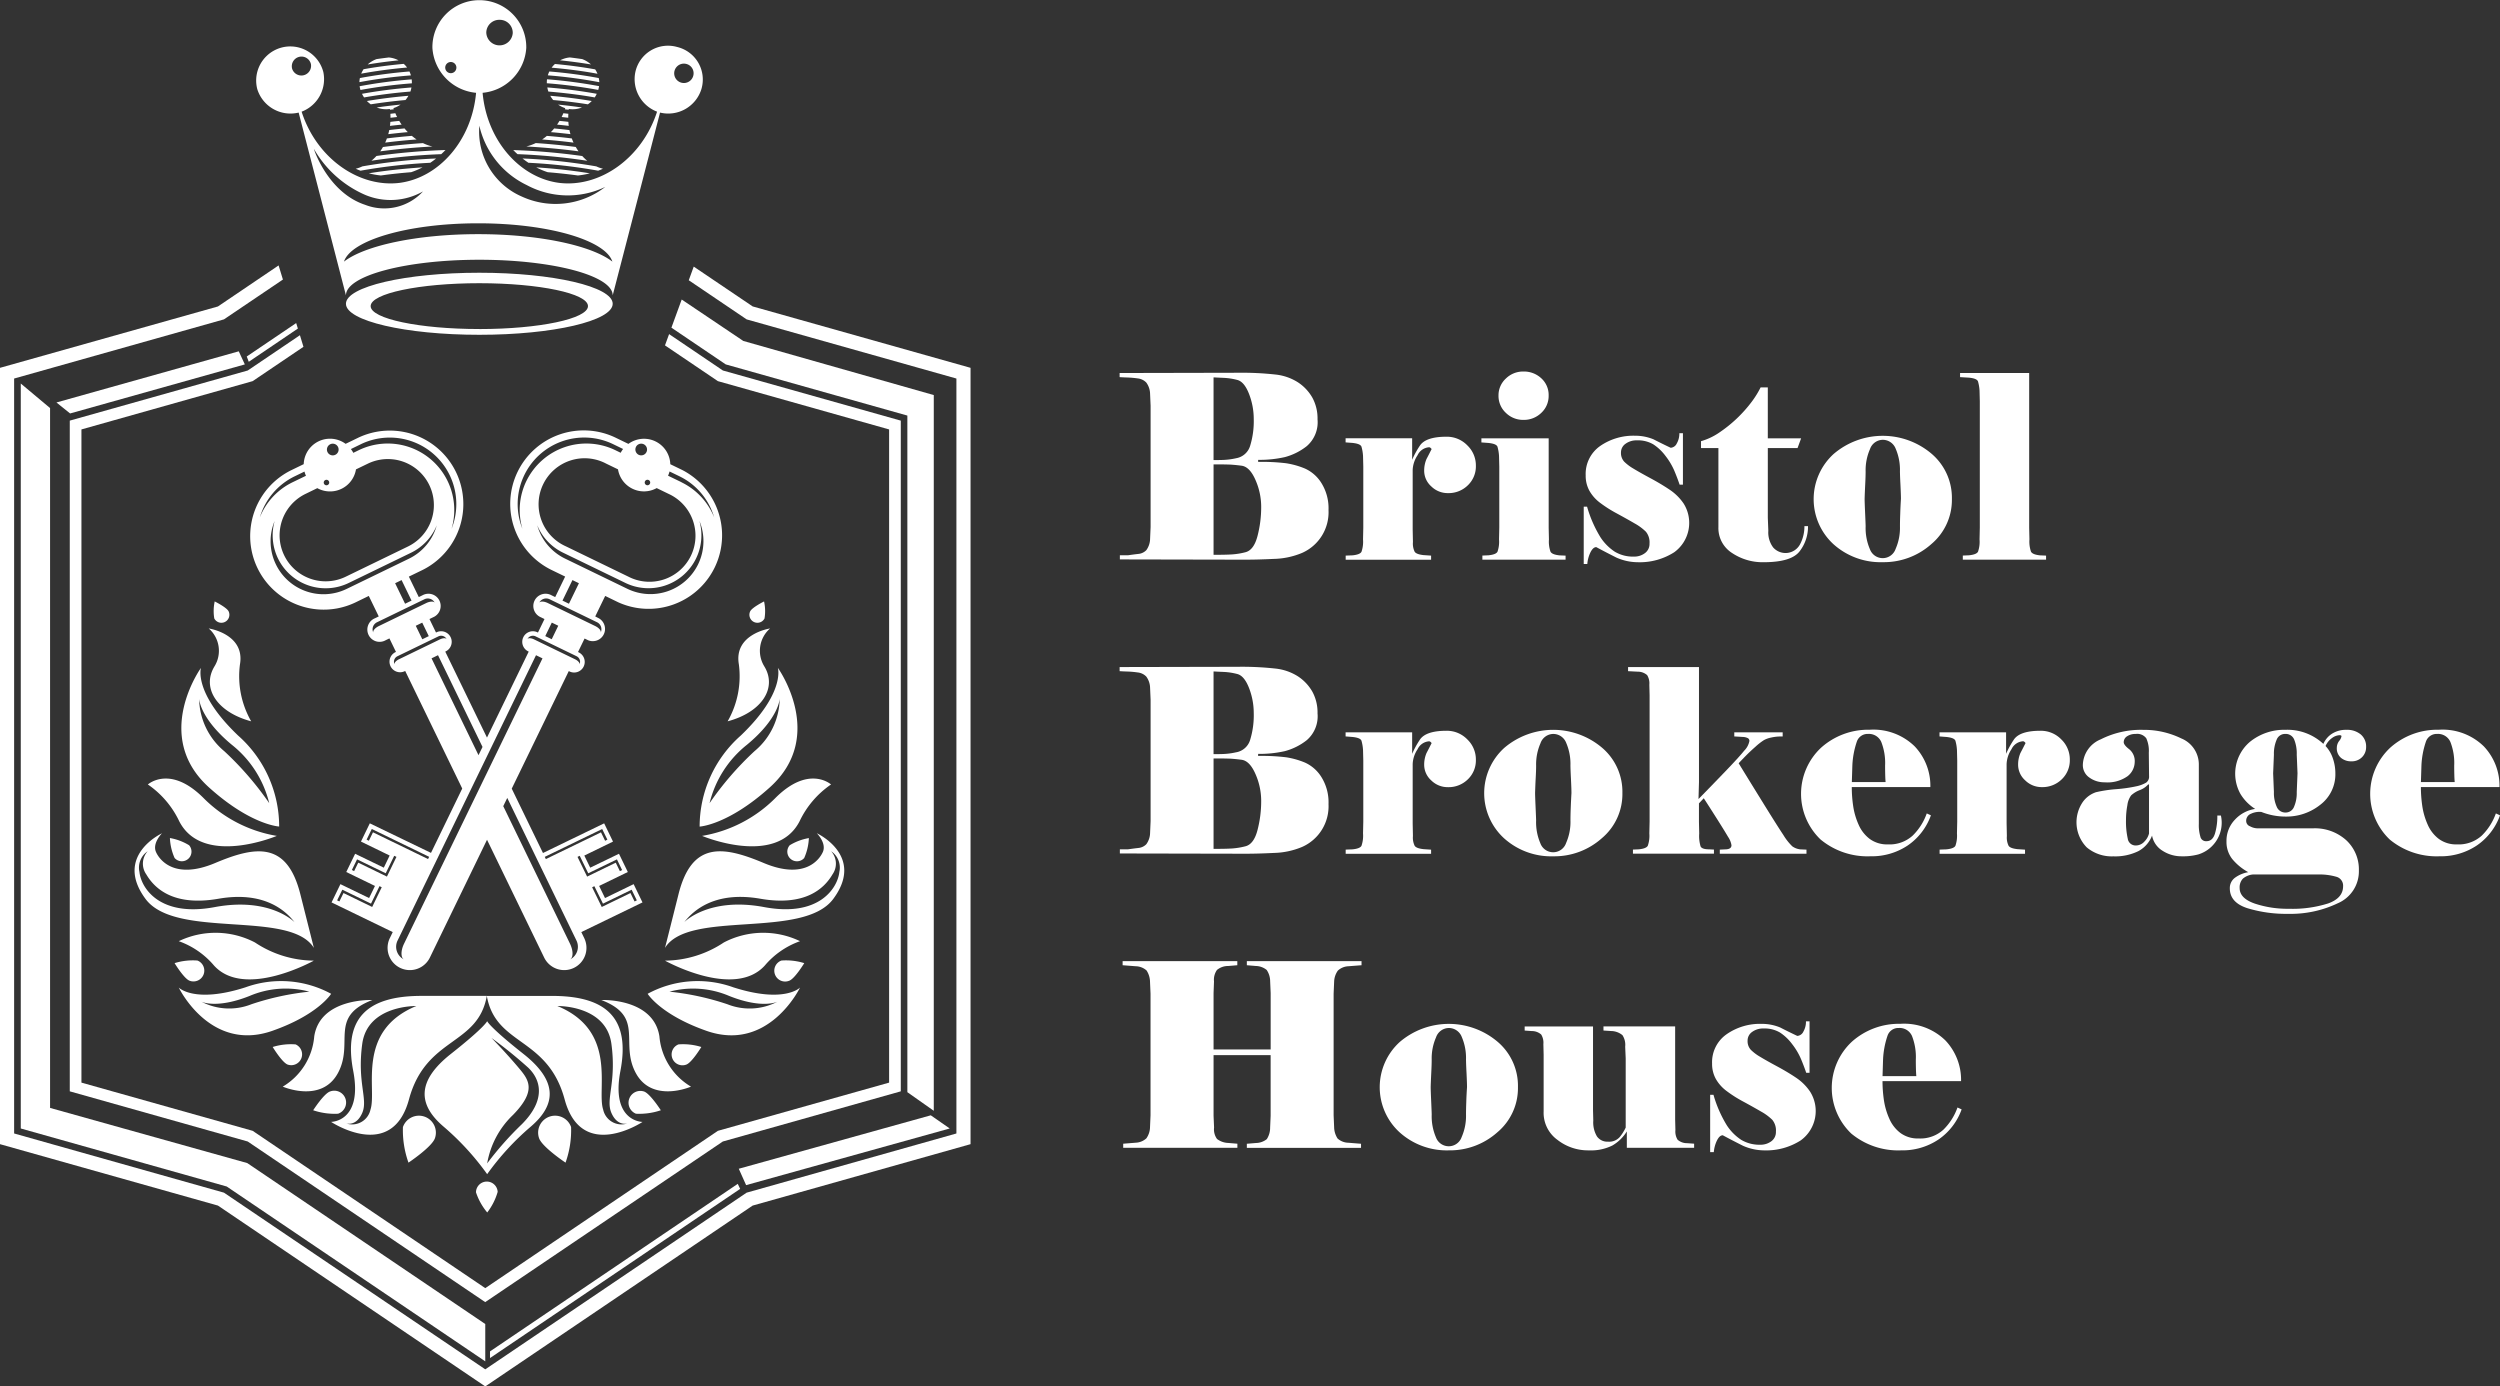 <svg id="Group_11" data-name="Group 11" xmlns="http://www.w3.org/2000/svg" viewBox="0 0 182.096 100.984"><rect x="0" y="0" width="182.096" height="100.984" fill="#333333" stroke="none"/><defs><style>.cls-1{fill:#fff}</style></defs><g id="Group_1" data-name="Group 1" transform="translate(81.552 27.061)"><path id="Path_1" data-name="Path 1" class="cls-1" d="M60.006 30.55l-9.119-.019v-.3h.579c.261-.037.516-.072.765-.1a.916.916 0 0 0 .587-.279 1.447 1.447 0 0 0 .271-.829l.037-.856v-8.826l-.037-.856a1.438 1.438 0 0 0-.279-.838 1.012 1.012 0 0 0-.625-.3 6.867 6.867 0 0 0-.728-.066 16.246 16.246 0 0 1-.587-.027v-.3l8.615-.019a22.291 22.291 0 0 1 2.741.13 3.78 3.78 0 0 1 1.651.579 3.265 3.265 0 0 1 1.034 1.109 3.161 3.161 0 0 1 .374 1.576 2.294 2.294 0 0 1-.792 1.957 4.405 4.405 0 0 1-1.586.792 8.3 8.3 0 0 1-1.948.2v.149a14.837 14.837 0 0 1 2.042.1 5.93 5.93 0 0 1 1.361.382 2.727 2.727 0 0 1 1.2 1.05 3.468 3.468 0 0 1 .523 1.981 3.236 3.236 0 0 1-1.921 3.115 5.616 5.616 0 0 1-2.052.438q-1.212.057-2.106.057zm-.672-7.386a1.291 1.291 0 0 0 1.044-.914 6.073 6.073 0 0 0 .261-1.94 5.042 5.042 0 0 0-.345-1.837c-.231-.59-.516-.93-.858-1.016a4.739 4.739 0 0 0-.951-.149c-.292-.013-.55-.024-.774-.037v6.023c.236 0 .476 0 .718-.01a5.045 5.045 0 0 0 .906-.119zm.691 6.845q.616-.149.885-1.172a8.362 8.362 0 0 0 .271-2.139 4.839 4.839 0 0 0-.42-1.962q-.418-.957-1.016-1.032t-.923-.083a20.67 20.67 0 0 0-.494-.01h-.616v6.583h.224q.671 0 1.119-.027a5.354 5.354 0 0 0 .971-.157z" transform="translate(-50.87 -16.845)"/><path id="Path_2" data-name="Path 2" class="cls-1" d="M61.141 28.8v-.3l.5-.019c.361-.037.579-.123.652-.261a2.251 2.251 0 0 0 .112-.895l.019-.858v-4.458l-.019-.765a3.132 3.132 0 0 0-.112-.672c-.05-.149-.274-.242-.672-.281l-.486-.037v-.3h4.848v1.566a6.492 6.492 0 0 1 .548-1.007q.421-.671 1.949-.672a2.069 2.069 0 0 1 1.52.629 2.025 2.025 0 0 1 .625 1.483 1.905 1.905 0 0 1-.587 1.427 1.994 1.994 0 0 1-1.444.569 1.7 1.7 0 0 1-1.222-.494 1.528 1.528 0 0 1-.513-1.129 2.149 2.149 0 0 1 .168-.858c.125-.236.248-.478.374-.728-.063-.087-.125-.13-.186-.13a1 1 0 0 0-.838.579 2.083 2.083 0 0 0-.356 1.082v4.309l.019.933a1.36 1.36 0 0 0 .128.709c.085.125.3.205.644.242l.551.037v.3h-6.222z" transform="translate(-44.676 -15.092)"/><path id="Path_3" data-name="Path 3" class="cls-1" d="M73.44 30.585h-6.061v-.3l.447-.019c.361-.037.579-.123.654-.261a2.221 2.221 0 0 0 .112-.895l.019-.858V23.8l-.019-.765a3.131 3.131 0 0 0-.112-.672c-.05-.149-.274-.242-.672-.281l-.5-.037v-.3h4.9v6.507l.019.858a2.243 2.243 0 0 0 .113.89c.074.143.292.232.652.271l.447.019v.3zm-4.886-11.953a1.655 1.655 0 0 1 .534-1.239 1.789 1.789 0 0 1 1.284-.513 1.85 1.85 0 0 1 1.3.494 1.64 1.64 0 0 1 .534 1.258 1.677 1.677 0 0 1-.534 1.258 1.812 1.812 0 0 1-1.3.513 1.789 1.789 0 0 1-1.284-.513 1.677 1.677 0 0 1-.534-1.258z" transform="translate(-40.957 -16.88)"/><path id="Path_4" data-name="Path 4" class="cls-1" d="M71.959 25.035h.241a8.945 8.945 0 0 0 .97 2.219 3.632 3.632 0 0 0 1.053 1.063 2.584 2.584 0 0 0 1.39.354 1.292 1.292 0 0 0 .8-.252.823.823 0 0 0 .335-.7 1.218 1.218 0 0 0-.261-.858 3.713 3.713 0 0 0-.821-.606q-.56-.327-1.3-.728a9.232 9.232 0 0 1-1.231-.784 2.837 2.837 0 0 1-.765-.867 2.25 2.25 0 0 1-.271-1.119 2.481 2.481 0 0 1 1.044-2.135 4.24 4.24 0 0 1 2.554-.755 3.469 3.469 0 0 1 1.342.261q.616.317 1.249.616a.528.528 0 0 0 .447-.317 1.438 1.438 0 0 0 .186-.745h.261v3.748h-.242q-.149-.447-.374-.988a4.892 4.892 0 0 0-.643-1.09 3.527 3.527 0 0 0-.885-.848 2.179 2.179 0 0 0-1.193-.3 1.344 1.344 0 0 0-.848.252.763.763 0 0 0-.327.625.93.93 0 0 0 .232.672 3.353 3.353 0 0 0 .681.513q.447.272 1.222.689t1.39.83a3.73 3.73 0 0 1 1.034 1.015 2.642 2.642 0 0 1-.68 3.553 4.654 4.654 0 0 1-2.639.728 3.877 3.877 0 0 1-1.566-.335q-.745-.373-1.473-.765c-.162 0-.3.13-.43.391a2.4 2.4 0 0 0-.224.838h-.261v-4.175z" transform="translate(-38.152 -15.19)"/><path id="Path_5" data-name="Path 5" class="cls-1" d="M78.553 22.02h-1.268v-.5a4.558 4.558 0 0 0 1.326-.625 9.8 9.8 0 0 0 2.369-2.248 6.853 6.853 0 0 0 .646-1.044h.524v3.711h2.426l-.26.709h-2.165v5.072l.037.951a1.819 1.819 0 0 0 .351 1.212 1.2 1.2 0 0 0 1.945-.2 2.768 2.768 0 0 0 .333-1.351h.261a2.92 2.92 0 0 1-.612 1.837q-.611.794-2.632.792a3.992 3.992 0 0 1-2.288-.672 2.147 2.147 0 0 1-.994-1.884v-5.76z" transform="translate(-34.938 -16.446)"/><path id="Path_6" data-name="Path 6" class="cls-1" d="M92.472 24.4a4.2 4.2 0 0 1-1.5 3.291 5.188 5.188 0 0 1-3.533 1.315 5.132 5.132 0 0 1-3.59-1.306 4.45 4.45 0 0 1 .018-6.583 5.5 5.5 0 0 1 7.124-.01 4.215 4.215 0 0 1 1.481 3.293zm-3.711-.019q0-.262-.037-1.044a27.776 27.776 0 0 1-.037-.933 3.891 3.891 0 0 0-.308-1.659 1.011 1.011 0 0 0-.96-.652 1 1 0 0 0-.914.681 3.834 3.834 0 0 0-.317 1.632c0 .236-.01.526-.027.867s-.034.712-.046 1.109c0 .175.013.531.037 1.073s.037.854.037.941a3.891 3.891 0 0 0 .311 1.664.993.993 0 0 0 1.872-.019 3.819 3.819 0 0 0 .317-1.642q0-.373.019-.885c.01-.341.027-.714.053-1.128z" transform="translate(-31.851 -15.119)"/><path id="Path_7" data-name="Path 7" class="cls-1" d="M95.322 30.543h-6.067v-.3l.451-.019c.362-.037.58-.123.656-.261a2.221 2.221 0 0 0 .112-.895l.019-.858V19l-.019-.765a3.131 3.131 0 0 0-.112-.672c-.05-.149-.274-.242-.672-.279l-.635-.037v-.3h5.034v11.265l.019.858a2.243 2.243 0 0 0 .112.887c.075.143.292.232.652.271l.447.019v.3z" transform="translate(-27.839 -16.838)"/><path id="Path_8" data-name="Path 8" class="cls-1" d="M60.006 43.91l-9.119-.019v-.3h.579c.261-.037.516-.072.765-.1a.916.916 0 0 0 .587-.279 1.447 1.447 0 0 0 .271-.829l.037-.856V32.7l-.037-.856a1.438 1.438 0 0 0-.279-.838 1.012 1.012 0 0 0-.625-.3 6.868 6.868 0 0 0-.728-.066 16.246 16.246 0 0 1-.587-.027v-.3l8.615-.019a22.291 22.291 0 0 1 2.741.13 3.78 3.78 0 0 1 1.651.579 3.265 3.265 0 0 1 1.034 1.109 3.161 3.161 0 0 1 .374 1.576 2.294 2.294 0 0 1-.792 1.957 4.406 4.406 0 0 1-1.586.792 8.3 8.3 0 0 1-1.948.2v.149a14.836 14.836 0 0 1 2.042.1 5.93 5.93 0 0 1 1.361.382 2.727 2.727 0 0 1 1.2 1.05 3.468 3.468 0 0 1 .523 1.981 3.236 3.236 0 0 1-1.921 3.115 5.616 5.616 0 0 1-2.052.438q-1.212.06-2.106.058zm-.672-7.384a1.291 1.291 0 0 0 1.044-.914 6.073 6.073 0 0 0 .261-1.94 5.042 5.042 0 0 0-.345-1.837c-.231-.59-.516-.93-.858-1.016a4.739 4.739 0 0 0-.951-.149c-.292-.013-.55-.024-.774-.037v6.023c.236 0 .476 0 .718-.01a5.045 5.045 0 0 0 .906-.12zm.691 6.844q.616-.149.885-1.172a8.362 8.362 0 0 0 .271-2.139 4.839 4.839 0 0 0-.42-1.962q-.418-.957-1.016-1.032t-.923-.083a20.67 20.67 0 0 0-.494-.01h-.616v6.583h.224q.671 0 1.119-.027a5.354 5.354 0 0 0 .971-.158z" transform="translate(-50.87 -8.787)"/><path id="Path_9" data-name="Path 9" class="cls-1" d="M61.141 42.157v-.3l.5-.019c.361-.037.579-.123.652-.261a2.251 2.251 0 0 0 .112-.895l.019-.858v-4.455l-.019-.765a3.132 3.132 0 0 0-.112-.672c-.05-.149-.274-.242-.672-.281l-.486-.037v-.3h4.848v1.566a6.492 6.492 0 0 1 .548-1.007q.421-.671 1.949-.672a2.069 2.069 0 0 1 1.52.629 2.025 2.025 0 0 1 .625 1.483 1.905 1.905 0 0 1-.587 1.427 1.994 1.994 0 0 1-1.444.569 1.7 1.7 0 0 1-1.222-.494 1.528 1.528 0 0 1-.513-1.129 2.149 2.149 0 0 1 .168-.858c.125-.236.248-.478.374-.728-.063-.087-.125-.13-.186-.13a1 1 0 0 0-.838.579 2.083 2.083 0 0 0-.356 1.082v4.309l.019.933a1.36 1.36 0 0 0 .128.709c.085.125.3.205.644.242l.551.037v.3h-6.222z" transform="translate(-44.676 -7.034)"/><path id="Path_10" data-name="Path 10" class="cls-1" d="M77.5 37.766a4.2 4.2 0 0 1-1.5 3.291 5.188 5.188 0 0 1-3.533 1.315 5.132 5.132 0 0 1-3.589-1.315 4.452 4.452 0 0 1 .019-6.583 5.5 5.5 0 0 1 7.123-.01 4.21 4.21 0 0 1 1.48 3.302zm-3.711-.019q0-.262-.037-1.044a27.776 27.776 0 0 1-.037-.933 3.891 3.891 0 0 0-.308-1.659 1.011 1.011 0 0 0-.96-.652 1 1 0 0 0-.914.68 3.834 3.834 0 0 0-.317 1.632c0 .236-.01.526-.029.867s-.034.712-.046 1.109c0 .175.013.531.037 1.073s.037.854.037.941a3.891 3.891 0 0 0 .308 1.659.994.994 0 0 0 1.877-.02 3.819 3.819 0 0 0 .317-1.642q0-.373.019-.885t.054-1.126z" transform="translate(-40.879 -7.061)"/><path id="Path_11" data-name="Path 11" class="cls-1" d="M79.1 39.921q.984-1.005 1.967-2.028t1.36-1.493a1.356 1.356 0 0 0 .38-.707.222.222 0 0 0-.122-.213.888.888 0 0 0-.345-.083l-.633-.037v-.3h3.524v.3q-.188 0-.366.01a3.241 3.241 0 0 0-.487.075 1.776 1.776 0 0 0-.516.186 4.472 4.472 0 0 0-.609.475q-.4.353-.694.651t-.534.558q.914 1.489 1.864 3.024t1.39 2.195a4.057 4.057 0 0 0 .652.829 1.227 1.227 0 0 0 .587.223l.447.019v.3h-6.314v-.3l.37-.019q.481 0 .481-.3a1.5 1.5 0 0 0-.25-.614q-.25-.428-.768-1.247t-1-1.563l-.351.372v1.34l.019.856a2.646 2.646 0 0 0 .1.939c.067.143.274.213.62.213l.353.019v.3h-5.9v-.3l.43-.019c.361-.037.577-.123.652-.261a2.221 2.221 0 0 0 .112-.895l.019-.858V32.36l-.019-.765a1.143 1.143 0 0 0-.159-.7 1.021 1.021 0 0 0-.681-.252l-.709-.037v-.3h5.165v8.38z" transform="translate(-36.936 -8.78)"/><path id="Path_12" data-name="Path 12" class="cls-1" d="M91.287 39.387a4.481 4.481 0 0 1-1.682 2.191 4.709 4.709 0 0 1-2.729.792 5.359 5.359 0 0 1-3.625-1.222 4.6 4.6 0 0 1 .046-6.695 5.136 5.136 0 0 1 3.522-1.3 4.3 4.3 0 0 1 3.288 1.212 4.167 4.167 0 0 1 1.14 2.964h-5.723a9.368 9.368 0 0 0 .1 1.371 5.135 5.135 0 0 0 .39 1.351 2.6 2.6 0 0 0 .814 1.053 2.126 2.126 0 0 0 1.324.4 2.5 2.5 0 0 0 1.81-.643 4.235 4.235 0 0 0 1.023-1.613zm-3.3-2.424c-.013-.136-.022-.3-.027-.484s-.01-.423-.01-.709a4.2 4.2 0 0 0-.277-1.725.981.981 0 0 0-.962-.587.826.826 0 0 0-.822.569 6.22 6.22 0 0 0-.324 1.744l-.037 1.193h2.459z" transform="translate(-32.195 -7.061)"/><path id="Path_13" data-name="Path 13" class="cls-1" d="M88.126 42.157v-.3l.5-.019c.361-.037.579-.123.652-.261a2.251 2.251 0 0 0 .112-.895l.019-.858v-4.455l-.019-.765a3.132 3.132 0 0 0-.112-.672c-.05-.149-.274-.242-.672-.281l-.486-.037v-.3h4.848v1.566a6.491 6.491 0 0 1 .548-1.007q.421-.671 1.949-.672a2.069 2.069 0 0 1 1.52.625 2.025 2.025 0 0 1 .625 1.483 1.905 1.905 0 0 1-.587 1.427 1.994 1.994 0 0 1-1.444.569 1.7 1.7 0 0 1-1.222-.494 1.528 1.528 0 0 1-.513-1.129 2.149 2.149 0 0 1 .168-.858c.125-.236.248-.478.374-.728-.063-.087-.125-.13-.186-.13a1 1 0 0 0-.838.579 2.083 2.083 0 0 0-.356 1.082v4.313l.019.933a1.36 1.36 0 0 0 .128.709c.085.125.3.205.644.242l.551.037v.3h-6.222z" transform="translate(-28.4 -7.034)"/><path id="Path_14" data-name="Path 14" class="cls-1" d="M103.812 41.271q.442 0 .616-.553a4.4 4.4 0 0 0 .172-1.318h.261a2.416 2.416 0 0 1-1.64 2.833 4.253 4.253 0 0 1-1.193.139 2.535 2.535 0 0 1-1.427-.41 1.645 1.645 0 0 1-.755-1.1 2.153 2.153 0 0 1-1 1.135 3.817 3.817 0 0 1-1.818.378 2.836 2.836 0 0 1-1.94-.654 2.612 2.612 0 0 1-.279-3.317 1.933 1.933 0 0 1 .951-.7 9.783 9.783 0 0 1 1.493-.224 10.649 10.649 0 0 0 1.483-.215 2.322 2.322 0 0 0 .687-.265.535.535 0 0 0 .205-.476l-.018-1.7a2.212 2.212 0 0 0-.184-1.047.825.825 0 0 0-.776-.317 1.085 1.085 0 0 0-.619.168.506.506 0 0 0-.248.431c0 .138.133.309.4.515a1.106 1.106 0 0 1 .4.928 1.34 1.34 0 0 1-.515 1.031 2.522 2.522 0 0 1-1.674.449 1.84 1.84 0 0 1-1.113-.346 1.09 1.09 0 0 1-.476-.927 2.081 2.081 0 0 1 1.3-1.855 6.485 6.485 0 0 1 3.092-.693 6.2 6.2 0 0 1 2.785.627 2.049 2.049 0 0 1 1.271 1.938v4.29a2.948 2.948 0 0 0 .111.919.417.417 0 0 0 .448.336zm-4.187-.56v-3.562l-.056-.019a1.526 1.526 0 0 1-.617.42 1.95 1.95 0 0 0-.627.382 1.519 1.519 0 0 0-.277.718 5.831 5.831 0 0 0-.1 1.09 5.68 5.68 0 0 0 .128 1.343.575.575 0 0 0 .59.5.83.83 0 0 0 .617-.279 1.279 1.279 0 0 0 .342-.593z" transform="translate(-24.646 -7.061)"/><path id="Path_15" data-name="Path 15" class="cls-1" d="M108.215 34.186a1.669 1.669 0 0 1 .635-.745 1.871 1.871 0 0 1 1.044-.279 1.551 1.551 0 0 1 1.044.335 1.142 1.142 0 0 1 .391.914 1.016 1.016 0 0 1-.3.745 1.048 1.048 0 0 1-.778.3 1.138 1.138 0 0 1-.75-.252.9.9 0 0 1-.306-.737.822.822 0 0 1 .17-.494.717.717 0 0 0 .17-.345c0-.05-.05-.075-.147-.075a1 1 0 0 0-.534.2 1.408 1.408 0 0 0-.479.587 2.443 2.443 0 0 1 .526.885 3.311 3.311 0 0 1 .188 1.109A2.78 2.78 0 0 1 108 38.613a3.948 3.948 0 0 1-2.543.867 4.793 4.793 0 0 1-1.759-.337 1.448 1.448 0 0 0-.749.128.548.548 0 0 0-.356.526.416.416 0 0 0 .281.391 1.181 1.181 0 0 0 .6.149h3.971a3.4 3.4 0 0 1 2.443.871 2.894 2.894 0 0 1 .914 2.187 2.529 2.529 0 0 1-1.539 2.4 7.974 7.974 0 0 1-3.609.77 9.714 9.714 0 0 1-2.974-.412q-1.277-.414-1.278-1.444a.929.929 0 0 1 .382-.779 2.289 2.289 0 0 1 .96-.4 4.024 4.024 0 0 1-1.165-.957 2.01 2.01 0 0 1-.42-1.291 2.215 2.215 0 0 1 .616-1.579 2.508 2.508 0 0 1 1.473-.781 3.327 3.327 0 0 1-1.072-1.09 3.04 3.04 0 0 1 .689-3.795 3.955 3.955 0 0 1 2.583-.877 3.839 3.839 0 0 1 2.767 1.026zm-5.109 9.51a1.311 1.311 0 0 0-.755.308.922.922 0 0 0-.234.681q0 .745 1.092 1.129a7.561 7.561 0 0 0 2.507.382 8.563 8.563 0 0 0 2.854-.391q1.082-.392 1.082-1.249a.666.666 0 0 0-.484-.689 4.406 4.406 0 0 0-1.38-.168h-4.681zm3.226-7.365l-.056-1.361a2.707 2.707 0 0 0-.186-1.1.662.662 0 0 0-.652-.41.653.653 0 0 0-.625.42 2.6 2.6 0 0 0-.2 1.09l-.056 1.361.056 1.361a2.45 2.45 0 0 0 .205 1.073.668.668 0 0 0 .633.42.653.653 0 0 0 .625-.41 2.512 2.512 0 0 0 .2-1.082z" transform="translate(-20.537 -7.063)"/><path id="Path_16" data-name="Path 16" class="cls-1" d="M117.144 39.387a4.48 4.48 0 0 1-1.682 2.191 4.707 4.707 0 0 1-2.727.792 5.358 5.358 0 0 1-3.625-1.222 4.6 4.6 0 0 1 .046-6.695 5.136 5.136 0 0 1 3.522-1.3 4.3 4.3 0 0 1 3.288 1.212 4.168 4.168 0 0 1 1.14 2.964h-5.725a9.589 9.589 0 0 0 .1 1.371 5.135 5.135 0 0 0 .39 1.351 2.6 2.6 0 0 0 .814 1.053 2.123 2.123 0 0 0 1.324.4 2.5 2.5 0 0 0 1.81-.643 4.255 4.255 0 0 0 1.023-1.613zm-3.3-2.424c-.013-.136-.022-.3-.027-.484s-.01-.423-.01-.709a4.2 4.2 0 0 0-.277-1.725.981.981 0 0 0-.962-.587.828.828 0 0 0-.824.569 6.22 6.22 0 0 0-.324 1.744l-.037 1.193h2.461z" transform="translate(-16.599 -7.061)"/><path id="Path_17" data-name="Path 17" class="cls-1" d="M61.787 50.514h-4.159v4.42l.037.858a1.191 1.191 0 0 0 .215.83 1.415 1.415 0 0 0 .811.289l.672.056v.3h-8.317v-.3l.933-.075a1.2 1.2 0 0 0 .755-.317 1.468 1.468 0 0 0 .266-.822l.037-.858v-8.857L53 45.18a1.559 1.559 0 0 0-.252-.83 1.207 1.207 0 0 0-.774-.308l-.97-.075v-.3h8.354v.3l-.672.056a1.254 1.254 0 0 0-.811.289 1.236 1.236 0 0 0-.215.83l-.032.858v4.1h4.159V46l-.037-.858a1.486 1.486 0 0 0-.252-.83 1.278 1.278 0 0 0-.774-.289l-.672-.056v-.3h8.354v.3l-.97.075a1.2 1.2 0 0 0-.755.317 1.473 1.473 0 0 0-.271.821l-.037.858V54.9l.037.858a1.559 1.559 0 0 0 .252.83 1.2 1.2 0 0 0 .774.308l.933.075v.3h-8.317v-.3l.672-.056a1.292 1.292 0 0 0 .782-.281 1.525 1.525 0 0 0 .242-.838l.037-.858v-4.424z" transform="translate(-50.786 -.722)"/><path id="Path_18" data-name="Path 18" class="cls-1" d="M72.756 51.126a4.2 4.2 0 0 1-1.5 3.291 5.188 5.188 0 0 1-3.533 1.315 5.132 5.132 0 0 1-3.589-1.315 4.45 4.45 0 0 1 .018-6.583 5.5 5.5 0 0 1 7.123-.01 4.206 4.206 0 0 1 1.481 3.302zm-3.71-.018q0-.262-.037-1.044a27.776 27.776 0 0 1-.037-.933 3.891 3.891 0 0 0-.308-1.659 1.011 1.011 0 0 0-.96-.652 1 1 0 0 0-.914.68 3.834 3.834 0 0 0-.317 1.632c0 .236-.01.526-.027.867s-.034.712-.046 1.109c0 .175.013.531.037 1.073s.037.854.037.941a3.891 3.891 0 0 0 .308 1.659.994.994 0 0 0 1.874-.019 3.819 3.819 0 0 0 .317-1.642q0-.373.019-.885c.008-.341.029-.718.055-1.127z" transform="translate(-43.743 .997)"/><path id="Path_19" data-name="Path 19" class="cls-1" d="M81.616 55.475h-4.9v-1.193a3.033 3.033 0 0 1-1.053 1.026 3.52 3.52 0 0 1-1.725.354 3.615 3.615 0 0 1-2.275-.765 2.428 2.428 0 0 1-1.007-2.07v-4.138l-.019-.765a1.143 1.143 0 0 0-.159-.7 1.021 1.021 0 0 0-.681-.252l-.523-.037v-.3h4.979v6.1l.019.765a2 2 0 0 0 .268 1.146.919.919 0 0 0 .8.382 1.036 1.036 0 0 0 .859-.335 3.451 3.451 0 0 0 .434-.689v-5.038l-.037-.858a1.281 1.281 0 0 0-.2-.838 1.322 1.322 0 0 0-.811-.3l-.571-.037v-.3h5.221v6.788l.019.765a1.143 1.143 0 0 0 .159.7 1.017 1.017 0 0 0 .681.252l.523.037v.3z" transform="translate(-39.772 1.068)"/><path id="Path_20" data-name="Path 20" class="cls-1" d="M77.7 51.756h.242a8.945 8.945 0 0 0 .97 2.219 3.632 3.632 0 0 0 1.053 1.063 2.584 2.584 0 0 0 1.39.354 1.292 1.292 0 0 0 .8-.252.823.823 0 0 0 .335-.7 1.218 1.218 0 0 0-.261-.858 3.713 3.713 0 0 0-.821-.606q-.56-.327-1.3-.728a9.233 9.233 0 0 1-1.231-.784 2.837 2.837 0 0 1-.765-.867 2.25 2.25 0 0 1-.271-1.119 2.481 2.481 0 0 1 1.059-2.134 4.24 4.24 0 0 1 2.554-.755 3.469 3.469 0 0 1 1.342.261q.616.317 1.249.616a.528.528 0 0 0 .447-.317 1.438 1.438 0 0 0 .186-.745h.261v3.748h-.242q-.149-.447-.374-.988a4.892 4.892 0 0 0-.643-1.09 3.527 3.527 0 0 0-.885-.848 2.178 2.178 0 0 0-1.193-.3 1.344 1.344 0 0 0-.848.252.763.763 0 0 0-.327.625.93.93 0 0 0 .232.672 3.353 3.353 0 0 0 .681.513q.447.272 1.222.689t1.39.83a3.73 3.73 0 0 1 1.026 1.016 2.642 2.642 0 0 1-.68 3.553 4.654 4.654 0 0 1-2.639.728 3.877 3.877 0 0 1-1.566-.335q-.745-.373-1.473-.765c-.162 0-.3.13-.43.391a2.4 2.4 0 0 0-.224.838H77.7v-4.177z" transform="translate(-34.687 .927)"/><path id="Path_21" data-name="Path 21" class="cls-1" d="M92.683 52.748A4.481 4.481 0 0 1 91 54.94a4.709 4.709 0 0 1-2.729.792 5.358 5.358 0 0 1-3.625-1.222 4.6 4.6 0 0 1 .046-6.695 5.136 5.136 0 0 1 3.522-1.3 4.3 4.3 0 0 1 3.288 1.212 4.168 4.168 0 0 1 1.14 2.964H86.92a9.588 9.588 0 0 0 .1 1.371 5.135 5.135 0 0 0 .39 1.351 2.6 2.6 0 0 0 .814 1.053 2.123 2.123 0 0 0 1.324.4 2.5 2.5 0 0 0 1.81-.643 4.255 4.255 0 0 0 1.023-1.613zm-3.3-2.424c-.013-.136-.022-.3-.027-.484s-.01-.423-.01-.709a4.2 4.2 0 0 0-.277-1.725.98.98 0 0 0-.962-.587.828.828 0 0 0-.824.569 6.22 6.22 0 0 0-.324 1.744l-.037 1.193h2.461z" transform="translate(-31.353 .997)"/></g><g id="Group_10" data-name="Group 10"><path id="Path_22" data-name="Path 22" class="cls-1" d="M3.078 70.189V19.213L.944 17.425v54.262l15 4.226 18.833 12.735v-2.719L17.442 74.207z" transform="translate(.569 10.51)"/><path id="Path_23" data-name="Path 23" class="cls-1" d="M22.264 65.992v.486l18.22-12.323-.175-.367z" transform="translate(13.428 32.441)"/><path id="Path_24" data-name="Path 24" class="cls-1" d="M33.566 54.567l.534 1.193 14.831-4.126-1.379-.96z" transform="translate(20.245 30.563)"/><path id="Path_25" data-name="Path 25" class="cls-1" d="M16.286 16.916l-.442-.954-13.279 3.727.994.8z" transform="translate(1.547 9.627)"/><g id="Group_2" data-name="Group 2" transform="translate(0 19.329)"><path id="Path_26" data-name="Path 26" class="cls-1" d="M49.615 72.7V20.568L35.74 16.626l-4.486-3.017-.749 2.05 3.957 2.676 13.229 3.727v49.283z" transform="translate(18.4 -11.121)"/><path id="Path_27" data-name="Path 27" class="cls-1" d="M11.356 17.5l3.577-2.421-.123-.4-3.6 2.434z" transform="translate(6.763 -10.476)"/><path id="Path_28" data-name="Path 28" class="cls-1" d="M54.823 15.047l-4.293-2.9-.362.994 4.215 2.85 15.28 4.309v54.988L54.382 79.6 35.346 92.468 16.314 79.6 1.029 75.288V20.3l15.285-4.31 4.293-2.9-.314-1.029-4.42 2.99L0 19.52v56.547l15.873 4.473 19.473 13.172L54.823 80.54l15.87-4.473V19.52z" transform="translate(0 -12.057)"/><path id="Path_29" data-name="Path 29" class="cls-1" d="M3.17 70.335l12.96 3.654 17.3 11.7 17.308-11.7L63.7 70.335V21.482L50.742 17.83l-3.918-2.65-.3.821 3.854 2.605 12.471 3.517V69.7l-12.471 3.511L33.434 84.67 16.491 73.211 4.02 69.7V22.123l12.471-3.517 3.7-2.5-.257-.846-3.8 2.57L3.17 21.482z" transform="translate(1.912 -10.173)"/></g><g id="Group_8" data-name="Group 8" transform="translate(9.801 31.365)"><path id="Path_30" data-name="Path 30" class="cls-1" d="M42.85 22.44l-.882-.428a1.917 1.917 0 0 0-3.052-1.48l-.883-.428a5.353 5.353 0 1 0-4.673 9.632l.949.46-.725 1.494-.268-.13a.891.891 0 1 0-.778 1.6l.266.13-.476.984-.035-.018a.772.772 0 0 0-.673 1.39l.035.016-3.04 6.263-3.04-6.263.035-.016a.772.772 0 0 0-.673-1.39l-.035.018-.476-.984.268-.13a.891.891 0 1 0-.778-1.6l-.268.13-.724-1.49.949-.46A5.353 5.353 0 1 0 19.2 20.1l-.882.428a1.917 1.917 0 0 0-3.052 1.48l-.882.428a5.353 5.353 0 0 0 4.673 9.633l.949-.462.725 1.493-.268.13a.892.892 0 1 0 .778 1.6l.268-.13.476.983-.035.018a.771.771 0 0 0 .673 1.388l.035-.016 4.154 8.562-2.275 4.688-4.457-2.153-.644 1.33 2.089 1.015-.425.885-2.089-1.013-.646 1.329 2.091 1.015-.428.882-2.089-1.013-.646 1.331 4.457 2.161-.212.439a1.621 1.621 0 0 0 2.918 1.416l4.162-8.58 4.162 8.58a1.621 1.621 0 0 0 2.918-1.416l-.213-.439 4.457-2.161-.644-1.331-2.086 1.013-.428-.882 2.089-1.015-.644-1.329-2.096 1.013-.428-.882 2.089-1.018-.644-1.329-4.457 2.161-2.275-4.688 4.154-8.562.034.016a.772.772 0 1 0 .675-1.388l-.035-.018.478-.983.268.13a.892.892 0 0 0 .778-1.6l-.27-.139.725-1.493.949.462a5.354 5.354 0 0 0 4.676-9.629zm-2.458.726a.2.2 0 1 1-.269.095.2.2 0 0 1 .269-.095zm-.927-2.41a.426.426 0 1 1 .2.571.43.43 0 0 1-.199-.571zm-.251 3.044a1.911 1.911 0 0 0 1.763-.048l.858.417a3.353 3.353 0 1 1-2.927 6.031L34.374 28a3.353 3.353 0 1 1 2.926-6.029l.858.415a1.914 1.914 0 0 0 1.056 1.414zm-7.729-.564a4.827 4.827 0 0 0-.287 3.484 4.846 4.846 0 0 1 6.613-6.164l.718.348a1.868 1.868 0 0 0-.175.276l-.393-.191a4.855 4.855 0 0 0-6.476 2.249zm3.355 7.216l.471.229-.725 1.494-.471-.229zm-11.72 1.494l-.471.229-.725-1.494.471-.229zm-3.7-11.387a4.846 4.846 0 0 1 6.613 6.164 4.844 4.844 0 0 0-6.762-5.73l-.393.191a1.868 1.868 0 0 0-.175-.276zm-2.222 0a.426.426 0 1 1-.2.568.427.427 0 0 1 .202-.568zm-.358 2.607a.2.2 0 1 1-.095.271.2.2 0 0 1 .097-.271zm-.585.59a1.915 1.915 0 0 0 2.818-1.367l.859-.415a3.352 3.352 0 0 1 2.926 6.033l-4.534 2.2a3.352 3.352 0 0 1-2.924-6.034zm-1.651-.861l.717-.348a1.854 1.854 0 0 0 .109.308l-.978.473a4.841 4.841 0 0 0-2.382 2.559 4.851 4.851 0 0 1 2.536-2.992zm3.79 8.2a3.855 3.855 0 0 1-5.244-4.949 3.856 3.856 0 0 0 5.395 4.516l4.535-2.2a3.845 3.845 0 0 0 1.877-1.994 3.85 3.85 0 0 1-2.028 2.427zm2.345 2.705c-.284.136-.462.356-.4.486a.57.57 0 0 1 .265-.761l3.453-1.675a.567.567 0 0 1 .76.265c-.063-.131-.345-.125-.628.011zm3.636.734l-.471.229-.476-.983.471-.228zM22.2 36.222c-.223.109-.364.277-.316.378a.451.451 0 0 1 .208-.6l2.988-1.449a.45.45 0 0 1 .6.208c-.05-.1-.269-.095-.494.014zm2.377-.069l.471-.229 3.242 6.682-.292.6zm-4.266 12.671l-.3.614-.164-.08.377-.776 4.179 2.028-.08.162zm-.058 5.438l-2.089-1.015-.3.612-.164-.079.377-.776 2.091 1.015.617-1.273.164.079zm1.074-2.212l-2.089-1.015-.3.614-.164-.079.377-.776 2.089 1.013.617-1.273.164.079zm15.736 1.97l2.089-1.015.377.776-.164.079-.3-.612-2.091 1.015-.7-1.436.162-.079zm-1.073-2.212l2.091-1.013.375.776-.162.079-.3-.614-2.086 1.014-.7-1.436.162-.079zm1.016-3.224l.377.776-.164.08-.3-.614-4.016 1.948-.08-.162zm-1.872 8.126a1.032 1.032 0 0 1-.478 1.379c.252-.122.255-.638.006-1.151L29.8 46.92l.292-.6zm-12.561.229c-.248.511-.245 1.029.006 1.151a1.033 1.033 0 0 1-.478-1.379l10.085-20.786.473.229zM35.35 36.6c.05-.1-.093-.269-.316-.378l-2.988-1.449c-.223-.109-.444-.115-.492-.014a.45.45 0 0 1 .6-.208L35.144 36a.45.45 0 0 1 .206.6zm-2.49-2.068l.476-.983.471.228-.476.983zm3.769-1.01a.571.571 0 0 1 .265.761c.063-.131-.115-.349-.4-.486l-3.452-1.674c-.282-.136-.564-.143-.628-.011a.571.571 0 0 1 .761-.265zm7.366-4.222a3.863 3.863 0 0 1-5.156 1.788l-4.535-2.2a3.847 3.847 0 0 1-2.028-2.427 3.845 3.845 0 0 0 1.877 1.994l4.535 2.2a3.856 3.856 0 0 0 5.4-4.516 3.856 3.856 0 0 1-.093 3.161zm-1.215-5.977l-.976-.473a2.012 2.012 0 0 0 .109-.308l.718.348a4.831 4.831 0 0 1 2.531 2.993 4.838 4.838 0 0 0-2.383-2.555z" transform="translate(-2.945 -19.565)"/><g id="Group_5" data-name="Group 5" transform="translate(10.061 41.174)"><g id="Group_4" data-name="Group 4"><g id="Group_3" data-name="Group 3" transform="translate(.733)"><path id="Path_31" data-name="Path 31" class="cls-1" d="M27.319 45.436s3.8-.165 4.234 2.65a4.707 4.707 0 0 0 2.3 3.66s-2.814 1.231-4.016-.983.679-4.098-2.518-5.327z" transform="translate(-4.117 -45.136)"/><path id="Path_32" data-name="Path 32" class="cls-1" d="M31.849 50.711c.71-3.714-.874-5.462-4.971-5.462h-4.76c.651 3.66 4.431 2.95 5.67 7.54s5.672 1.638 5.672 1.638-2.321-.002-1.611-3.716zm-1.257 2.814c-.491-1.475 1.093-5.709-3.333-7.54 0 0 3.551-.082 3.934 2.759s-.438 4.016 0 5.026 1.175.765 1.175.765a1.364 1.364 0 0 1-1.776-1.011z" transform="translate(-7.254 -45.247)"/><path id="Path_33" data-name="Path 33" class="cls-1" d="M19.374 45.436s-3.8-.165-4.234 2.65a4.708 4.708 0 0 1-2.294 3.66s2.814 1.231 4.016-.983-.685-4.098 2.512-5.327z" transform="translate(-12.846 -45.136)"/><path id="Path_34" data-name="Path 34" class="cls-1" d="M15.043 54.426s4.431 2.951 5.672-1.638 5.021-3.88 5.67-7.54h-4.758c-4.1 0-5.683 1.747-4.973 5.462s-1.611 3.716-1.611 3.716zm1.093.111s.737.245 1.175-.765-.383-2.185 0-5.026 3.934-2.759 3.934-2.759c-4.426 1.831-2.842 6.065-3.333 7.54a1.365 1.365 0 0 1-1.776 1.01z" transform="translate(-11.521 -45.248)"/><path id="Path_35" data-name="Path 35" class="cls-1" d="M26.487 48.781c-2.5-1.978-2.64-2.385-2.64-2.385s-.138.409-2.64 2.385-2.422 3.7-.51 5.318a19.342 19.342 0 0 1 3.15 3.442A19.341 19.341 0 0 1 27 54.1c1.91-1.623 1.991-3.343-.513-5.319zm-.127 5.135a23.355 23.355 0 0 0-2.512 2.841 6.365 6.365 0 0 1 1.884-3.533c1.735-1.781 1.146-2.552.43-3.405-.965-1.148-2-2.2-2-2.2a33.184 33.184 0 0 1 2.677 2.167c.924.889 1.306 2.346-.478 4.13z" transform="translate(-8.958 -44.556)"/></g><path id="Path_36" data-name="Path 36" class="cls-1" d="M18.325 51.519a1.234 1.234 0 1 1 2.331.813c-.224.644-1.927 1.779-1.927 1.779a7 7 0 0 1-.404-2.592z" transform="translate(-8.838 -41.965)"/><path id="Path_37" data-name="Path 37" class="cls-1" d="M15.447 49.614a.861.861 0 1 1 .593 1.616 4.885 4.885 0 0 1-1.812-.252s.772-1.201 1.219-1.364z" transform="translate(-11.279 -42.647)"/><path id="Path_38" data-name="Path 38" class="cls-1" d="M14.056 47.468a.79.79 0 0 1-.582 1.468c-.406-.16-1.085-1.279-1.085-1.279a4.478 4.478 0 0 1 1.667-.189z" transform="translate(-12.389 -43.935)"/><path id="Path_39" data-name="Path 39" class="cls-1" d="M26.85 51.519a1.234 1.234 0 1 0-2.331.813c.224.644 1.927 1.779 1.927 1.779a7 7 0 0 0 .404-2.592z" transform="translate(-5.115 -41.965)"/><path id="Path_40" data-name="Path 40" class="cls-1" d="M29.7 49.614a.861.861 0 0 0-.593 1.616 4.881 4.881 0 0 0 1.81-.252s-.77-1.201-1.217-1.364z" transform="translate(-2.645 -42.647)"/><path id="Path_41" data-name="Path 41" class="cls-1" d="M31.014 47.468a.789.789 0 0 0 .58 1.468c.406-.16 1.085-1.279 1.085-1.279a4.473 4.473 0 0 0-1.665-.189z" transform="translate(-1.457 -43.935)"/><path id="Path_42" data-name="Path 42" class="cls-1" d="M21.626 54.476a.79.79 0 0 1 1.579-.032 4.459 4.459 0 0 1-.76 1.5 4.489 4.489 0 0 1-.819-1.468z" transform="translate(-6.818 -40.168)"/></g></g><g id="Group_6" data-name="Group 6" transform="translate(37.372 12.442)"><path id="Path_43" data-name="Path 43" class="cls-1" d="M42.472 42.643c2.342-3.153-1.2-4.785-1.2-4.785s.723.713.444 1.359c-.234.54-1.308 2.073-4.317.806S32.16 38.472 31.2 42.3s-.986 3.91-.986 3.91c1.728-2.8 10.057-.604 12.258-3.567zm-5.311-.014c3.277.571 4.657-.752 5.254-1.773a1.352 1.352 0 0 0-.1-1.688 1.438 1.438 0 0 1 .6 1.507c-.115 1.143-1.444 3.32-5.478 2.563s-5.813 1.092-5.813 1.092c.676-.875 2.261-2.272 5.537-1.701z" transform="translate(-28.951 -20.974)"/><path id="Path_44" data-name="Path 44" class="cls-1" d="M34.778 35.281a8.855 8.855 0 0 0-2.988 6.624s2.062-.106 5.119-2.863c4.147-3.74.579-8.7.579-8.7s.571 1.809-2.71 4.939zm1.007 1.132a22.749 22.749 0 0 0-3.27 3.782 7.787 7.787 0 0 1 2.733-4.26c2.347-1.949 2.374-3.359 2.374-3.359a5.071 5.071 0 0 1-1.837 3.837z" transform="translate(-28.003 -25.504)"/><path id="Path_45" data-name="Path 45" class="cls-1" d="M35.672 45.022a7.637 7.637 0 0 0-6.247.47s.93 1.517 4.277 2.695c4.543 1.6 6.823-3.149 6.823-3.149s-1.13 1.177-4.853-.016zm-.442 1.23a19.484 19.484 0 0 0-4.213-.915 6.713 6.713 0 0 1 4.353.313c2.443.973 3.522.41 3.522.41a4.376 4.376 0 0 1-3.662.191z" transform="translate(-29.425 -16.912)"/><path id="Path_46" data-name="Path 46" class="cls-1" d="M31.9 39.55a9.828 9.828 0 0 0 5.3-2.719c2.464-2.5 4.093-1.026 4.093-1.026A6.751 6.751 0 0 0 39 38.49c-1.718 3.336-7.1 1.06-7.1 1.06z" transform="translate(-27.935 -22.472)"/><path id="Path_47" data-name="Path 47" class="cls-1" d="M30.212 44.418a7.839 7.839 0 0 0 4.288-1.324A6.191 6.191 0 0 1 40.051 43a5.976 5.976 0 0 0-2.568 1.775c-2.231 2.461-7.271-.357-7.271-.357z" transform="translate(-28.95 -18.253)"/><path id="Path_48" data-name="Path 48" class="cls-1" d="M33.059 35.318a6.608 6.608 0 0 0 .818-4.151c-.382-2.217 2.273-2.613 2.273-2.613a2.158 2.158 0 0 0-.42 2.759c.962 1.576-.183 3.343-2.671 4.005z" transform="translate(-27.233 -26.585)"/><path id="Path_49" data-name="Path 49" class="cls-1" d="M35.69 43.658a.789.789 0 1 0 .58 1.467c.406-.16 1.085-1.278 1.085-1.278a4.478 4.478 0 0 0-1.665-.189z" transform="translate(-25.947 -17.501)"/><path id="Path_50" data-name="Path 50" class="cls-1" d="M35.947 38.6a.7.7 0 1 0 1.053.932 3.98 3.98 0 0 0 .341-1.454 4 4 0 0 0-1.394.522z" transform="translate(-25.597 -20.841)"/><path id="Path_51" data-name="Path 51" class="cls-1" d="M34.108 28.046a.583.583 0 0 0 1.044.519 3.3 3.3 0 0 0-.034-1.239s-.865.431-1.01.72z" transform="translate(-26.638 -27.326)"/></g><g id="Group_7" data-name="Group 7" transform="translate(0 12.442)"><path id="Path_52" data-name="Path 52" class="cls-1" d="M19.174 46.208l-.986-3.91c-.964-3.823-3.2-3.54-6.2-2.273s-4.083-.266-4.316-.806c-.279-.646.442-1.359.442-1.359s-3.54 1.632-1.2 4.785c2.201 2.96 10.53.764 12.26 3.563zm-1.414-1.877s-1.779-1.848-5.813-1.092-5.363-1.42-5.478-2.563a1.438 1.438 0 0 1 .6-1.507 1.353 1.353 0 0 0-.1 1.688c.6 1.02 1.977 2.344 5.252 1.773s4.864.824 5.539 1.701z" transform="translate(-6.113 -20.973)"/><path id="Path_53" data-name="Path 53" class="cls-1" d="M9.668 30.346s-3.57 4.955.579 8.7C13.3 41.8 15.364 41.9 15.364 41.9a8.848 8.848 0 0 0-2.988-6.624c-3.276-3.125-2.708-4.93-2.708-4.93zm-.135 2.233s.026 1.409 2.374 3.359a7.787 7.787 0 0 1 2.733 4.26 22.749 22.749 0 0 0-3.27-3.782 5.073 5.073 0 0 1-1.836-3.837z" transform="translate(-4.831 -25.504)"/><path id="Path_54" data-name="Path 54" class="cls-1" d="M8.122 45.038s2.28 4.745 6.821 3.149c3.349-1.177 4.277-2.695 4.277-2.695a7.634 7.634 0 0 0-6.246-.47c-3.72 1.193-4.852.016-4.852.016zm1.634 1.021s1.079.561 3.522-.41a6.712 6.712 0 0 1 4.353-.313 19.6 19.6 0 0 0-4.213.915 4.377 4.377 0 0 1-3.662-.192z" transform="translate(-4.902 -16.912)"/><path id="Path_55" data-name="Path 55" class="cls-1" d="M16.111 39.55a9.828 9.828 0 0 1-5.3-2.719c-2.464-2.5-4.093-1.026-4.093-1.026a6.751 6.751 0 0 1 2.288 2.685c1.719 3.336 7.105 1.06 7.105 1.06z" transform="translate(-5.749 -22.472)"/><path id="Path_56" data-name="Path 56" class="cls-1" d="M17.962 44.418a7.845 7.845 0 0 1-4.29-1.324A6.191 6.191 0 0 0 8.122 43a5.976 5.976 0 0 1 2.568 1.775c2.232 2.461 7.272-.357 7.272-.357z" transform="translate(-4.902 -18.253)"/><path id="Path_57" data-name="Path 57" class="cls-1" d="M12.576 35.318a6.6 6.6 0 0 1-.818-4.151c.382-2.217-2.275-2.613-2.275-2.613a2.156 2.156 0 0 1 .42 2.759c-.959 1.576.185 3.343 2.673 4.005z" transform="translate(-4.08 -26.585)"/><path id="Path_58" data-name="Path 58" class="cls-1" d="M9.6 43.658a.789.789 0 0 1-.582 1.467c-.406-.16-1.085-1.278-1.085-1.278a4.483 4.483 0 0 1 1.667-.189z" transform="translate(-5.018 -17.501)"/><path id="Path_59" data-name="Path 59" class="cls-1" d="M9.117 38.6a.7.7 0 0 1-1.056.928 3.979 3.979 0 0 1-.341-1.454 4.017 4.017 0 0 1 1.397.526z" transform="translate(-5.145 -20.841)"/><path id="Path_60" data-name="Path 60" class="cls-1" d="M10.8 28.046a.583.583 0 0 1-1.044.519 3.307 3.307 0 0 1 .032-1.239s.869.431 1.012.72z" transform="translate(-3.95 -27.326)"/></g></g><g id="Group_9" data-name="Group 9" transform="translate(18.63)"><path id="Path_61" data-name="Path 61" class="cls-1" d="M25.433 12.392c-5.366 0-9.715 1.012-9.715 2.26s4.349 2.26 9.715 2.26 9.715-1.012 9.715-2.26-4.348-2.26-9.715-2.26zm0 4.1c-4.372 0-7.915-.747-7.915-1.669s3.545-1.669 7.915-1.669 7.915.747 7.915 1.669-3.548 1.671-7.915 1.671z" transform="translate(-9.15 7.474)"/><path id="Path_62" data-name="Path 62" class="cls-1" d="M27.056 2.73a34.358 34.358 0 0 0-.9-.12 1.912 1.912 0 0 0-.71.21 36.74 36.74 0 0 1 2.251.3 1.96 1.96 0 0 0-.641-.39z" transform="translate(-3.281 1.574)"/><path id="Path_63" data-name="Path 63" class="cls-1" d="M28.235 3.3a34.335 34.335 0 0 0-2.929-.391 1.758 1.758 0 0 0-.244.268c1.255.111 2.384.263 3.343.444a1.976 1.976 0 0 0-.17-.321z" transform="translate(-3.514 1.752)"/><path id="Path_64" data-name="Path 64" class="cls-1" d="M28.6 3.726a34.777 34.777 0 0 0-3.6-.478 1.844 1.844 0 0 0-.107.281 34.916 34.916 0 0 1 3.751.5 1.683 1.683 0 0 0-.044-.303z" transform="translate(-3.619 1.959)"/><path id="Path_65" data-name="Path 65" class="cls-1" d="M28.651 4.1a35.561 35.561 0 0 0-3.793-.5 2.2 2.2 0 0 0-.013.289 36.175 36.175 0 0 1 3.745.486 1.91 1.91 0 0 0 .061-.275z" transform="translate(-3.645 2.175)"/><path id="Path_66" data-name="Path 66" class="cls-1" d="M28.469 4.436a36.706 36.706 0 0 0-3.6-.463 1.874 1.874 0 0 0 .077.3c1.26.106 2.4.252 3.375.428a1.825 1.825 0 0 0 .148-.265z" transform="translate(-3.633 2.396)"/><path id="Path_67" data-name="Path 67" class="cls-1" d="M27.742 4.974a1.833 1.833 0 0 0 .281-.242 36.83 36.83 0 0 0-3.022-.38 1.964 1.964 0 0 0 .213.309c.917.084 1.765.19 2.528.313z" transform="translate(-3.551 2.625)"/><path id="Path_68" data-name="Path 68" class="cls-1" d="M27.093 4.963a38.013 38.013 0 0 0-1.735-.21 1.848 1.848 0 0 0 .519.257l-.03.083.282.034c0-.019 0-.037.006-.056a1.881 1.881 0 0 0 .958-.108z" transform="translate(-3.335 2.867)"/><path id="Path_69" data-name="Path 69" class="cls-1" d="M25.644 5.144a4.64 4.64 0 0 1-.127.276l.483.053c0-.1 0-.191.008-.289z" transform="translate(-3.239 3.103)"/><path id="Path_70" data-name="Path 70" class="cls-1" d="M25.31 5.765c.292.027.576.059.85.091a4.197 4.197 0 0 1-.027-.293c-.212-.026-.426-.048-.646-.071a4.254 4.254 0 0 1-.177.273z" transform="translate(-3.364 3.312)"/><path id="Path_71" data-name="Path 71" class="cls-1" d="M26.381 5.955a47.827 47.827 0 0 0-1.113-.119 4.316 4.316 0 0 1-.239.268q.743.065 1.424.147a3.274 3.274 0 0 1-.072-.296z" transform="translate(-3.533 3.52)"/><path id="Path_72" data-name="Path 72" class="cls-1" d="M26.794 6.36a40.503 40.503 0 0 0-1.816-.186 3.842 3.842 0 0 1-.346.261c.813.061 1.579.138 2.288.229a3.09 3.09 0 0 1-.126-.304z" transform="translate(-3.774 3.724)"/><path id="Path_73" data-name="Path 73" class="cls-1" d="M27.717 7.1a3.534 3.534 0 0 1-.2-.317 46.435 46.435 0 0 0-2.915-.284 3.406 3.406 0 0 1-.689.247c1.387.08 2.677.2 3.804.354z" transform="translate(-4.208 3.922)"/><path id="Path_74" data-name="Path 74" class="cls-1" d="M23.627 7.117a45.359 45.359 0 0 1 5.083.483 3.371 3.371 0 0 1-.364-.346 47.467 47.467 0 0 0-5.027-.434c.099.102.202.201.308.297z" transform="translate(-4.565 4.111)"/><path id="Path_75" data-name="Path 75" class="cls-1" d="M29.6 7.948a2.828 2.828 0 0 1-.281-.085 3.071 3.071 0 0 1-.205-.087A41.619 41.619 0 0 0 23.74 7.2c.141.111.284.215.43.313a39.607 39.607 0 0 1 5.079.577c.118-.043.235-.09.351-.142z" transform="translate(-4.311 4.343)"/><path id="Path_76" data-name="Path 76" class="cls-1" d="M27.4 8.195a5.842 5.842 0 0 0 .874-.157 40.693 40.693 0 0 0-3.908-.433 5.576 5.576 0 0 0 .832.351c.779.066 1.516.144 2.202.239z" transform="translate(-3.937 4.587)"/><path id="Path_77" data-name="Path 77" class="cls-1" d="M18.246 2.611a35.17 35.17 0 0 0-.895.119 1.975 1.975 0 0 0-.646.391 35.562 35.562 0 0 1 2.249-.3 1.857 1.857 0 0 0-.708-.21z" transform="translate(-8.554 1.575)"/><path id="Path_78" data-name="Path 78" class="cls-1" d="M19.509 2.9c-1.084.1-2.071.236-2.927.391a1.822 1.822 0 0 0-.17.322 35.7 35.7 0 0 1 3.341-.446 1.758 1.758 0 0 0-.244-.267z" transform="translate(-8.731 1.752)"/><path id="Path_79" data-name="Path 79" class="cls-1" d="M19.974 3.248a35.219 35.219 0 0 0-3.609.478 1.665 1.665 0 0 0-.035.3 34.951 34.951 0 0 1 3.751-.494 1.782 1.782 0 0 0-.107-.284z" transform="translate(-8.781 1.959)"/><path id="Path_80" data-name="Path 80" class="cls-1" d="M16.4 4.379a35.3 35.3 0 0 1 3.745-.484 1.932 1.932 0 0 0-.013-.289 35.207 35.207 0 0 0-3.793.5 1.888 1.888 0 0 0 .061.273z" transform="translate(-8.775 2.175)"/><path id="Path_81" data-name="Path 81" class="cls-1" d="M20.049 3.974a36.114 36.114 0 0 0-3.6.462 1.818 1.818 0 0 0 .151.264 36.524 36.524 0 0 1 3.375-.428 1.815 1.815 0 0 0 .074-.298z" transform="translate(-8.711 2.397)"/><path id="Path_82" data-name="Path 82" class="cls-1" d="M19.481 4.661a2.077 2.077 0 0 0 .213-.309 37.78 37.78 0 0 0-3.024.38 1.925 1.925 0 0 0 .282.242 37.506 37.506 0 0 1 2.529-.313z" transform="translate(-8.575 2.625)"/><path id="Path_83" data-name="Path 83" class="cls-1" d="M18.074 5.071c0 .019 0 .037.006.056l.281-.034c-.01-.029-.021-.055-.029-.083a1.84 1.84 0 0 0 .521-.258c-.614.061-1.194.131-1.736.212a1.885 1.885 0 0 0 .957.107z" transform="translate(-8.306 2.866)"/><path id="Path_84" data-name="Path 84" class="cls-1" d="M18.1 5.144c-.122.013-.244.027-.362.042.006.1.008.192.008.289l.481-.055a2.999 2.999 0 0 1-.127-.276z" transform="translate(-7.933 3.103)"/><path id="Path_85" data-name="Path 85" class="cls-1" d="M17.718 5.857c.276-.034.558-.064.85-.093a4.64 4.64 0 0 1-.176-.271c-.22.022-.434.045-.646.071a7.43 7.43 0 0 1-.028.293z" transform="translate(-7.943 3.313)"/><path id="Path_86" data-name="Path 86" class="cls-1" d="M18.825 5.835c-.385.037-.755.075-1.113.119q-.031.151-.072.3c.454-.055.93-.106 1.424-.149a4.112 4.112 0 0 1-.239-.27z" transform="translate(-7.99 3.519)"/><path id="Path_87" data-name="Path 87" class="cls-1" d="M17.624 6.359a3.983 3.983 0 0 1-.123.306 43.794 43.794 0 0 1 2.288-.229 4.1 4.1 0 0 1-.346-.263c-.643.053-1.243.115-1.819.186z" transform="translate(-8.074 3.723)"/><path id="Path_88" data-name="Path 88" class="cls-1" d="M17.475 6.786q-.094.164-.2.317a46.655 46.655 0 0 1 3.807-.353 3.344 3.344 0 0 1-.693-.248 46.474 46.474 0 0 0-2.914.284z" transform="translate(-8.212 3.922)"/><path id="Path_89" data-name="Path 89" class="cls-1" d="M22.269 6.816a47.819 47.819 0 0 0-5.027.434 3.541 3.541 0 0 1-.366.346 45.428 45.428 0 0 1 5.084-.478c.104-.097.206-.196.309-.302z" transform="translate(-8.451 4.111)"/><path id="Path_90" data-name="Path 90" class="cls-1" d="M21.592 7.514q.219-.147.428-.313a41.623 41.623 0 0 0-5.372.574 3.133 3.133 0 0 1-.207.088 2.8 2.8 0 0 1-.279.085c.115.051.232.1.351.143a39.932 39.932 0 0 1 5.079-.577z" transform="translate(-8.882 4.343)"/><path id="Path_91" data-name="Path 91" class="cls-1" d="M19.838 7.957a5.711 5.711 0 0 0 .83-.353c-1.46.1-2.785.247-3.91.434a5.805 5.805 0 0 0 .874.157 39.158 39.158 0 0 1 2.206-.238z" transform="translate(-8.522 4.586)"/><path id="Path_92" data-name="Path 92" class="cls-1" d="M42.305 3.42a2.432 2.432 0 0 0-3.035 1.824 2.535 2.535 0 0 0 1.581 2.89c-1.1 3.421-4.2 5.548-7.134 5.186-2.873-.375-5.262-3.089-5.574-6.56a3.507 3.507 0 0 0 3.181-3.27 3.419 3.419 0 1 0-6.837 0 3.511 3.511 0 0 0 3.181 3.27c-.313 3.471-2.7 6.185-5.574 6.56-2.939.361-6.036-1.767-7.134-5.186a2.533 2.533 0 0 0 1.581-2.89A2.484 2.484 0 1 0 11.73 6.49a2.531 2.531 0 0 0 3.014 1.71l3.445 13.314c0-1.432 4.349-2.594 9.715-2.594s9.713 1.161 9.715 2.592q1.728-6.655 3.449-13.312a2.528 2.528 0 0 0 3.012-1.71 2.437 2.437 0 0 0-1.775-3.07zM29.4 1.444a.942.942 0 0 1 .938.968.965.965 0 0 1-1.927-.05.945.945 0 0 1 .989-.918zM25.849 5.33a.407.407 0 1 1 .385-.42.406.406 0 0 1-.385.42zm-11.584-.34a.705.705 0 0 1 1.372-.327.706.706 0 0 1-1.372.327zm13.641 4.167a6.365 6.365 0 0 0 3.448 4.322 6.319 6.319 0 0 0 5.725.135 5.9 5.9 0 0 1-6.086.7 5.163 5.163 0 0 1-3.087-5.157zm-12.051 1.687a7.95 7.95 0 0 0 3.735 3.351 4.775 4.775 0 0 0 4.211-.252 3.833 3.833 0 0 1-4.213.976c-2.707-.891-3.747-4.056-3.733-4.075zm11.967 6.212c-4.46 0-8.267.83-9.776 2 .508-1.568 4.692-2.791 9.776-2.791s9.265 1.223 9.774 2.791c-1.508-1.17-5.315-2-9.774-2zM43.488 5.518a.706.706 0 1 1-.5-.859.7.7 0 0 1 .5.859z" transform="translate(-11.621)"/></g></g></svg>